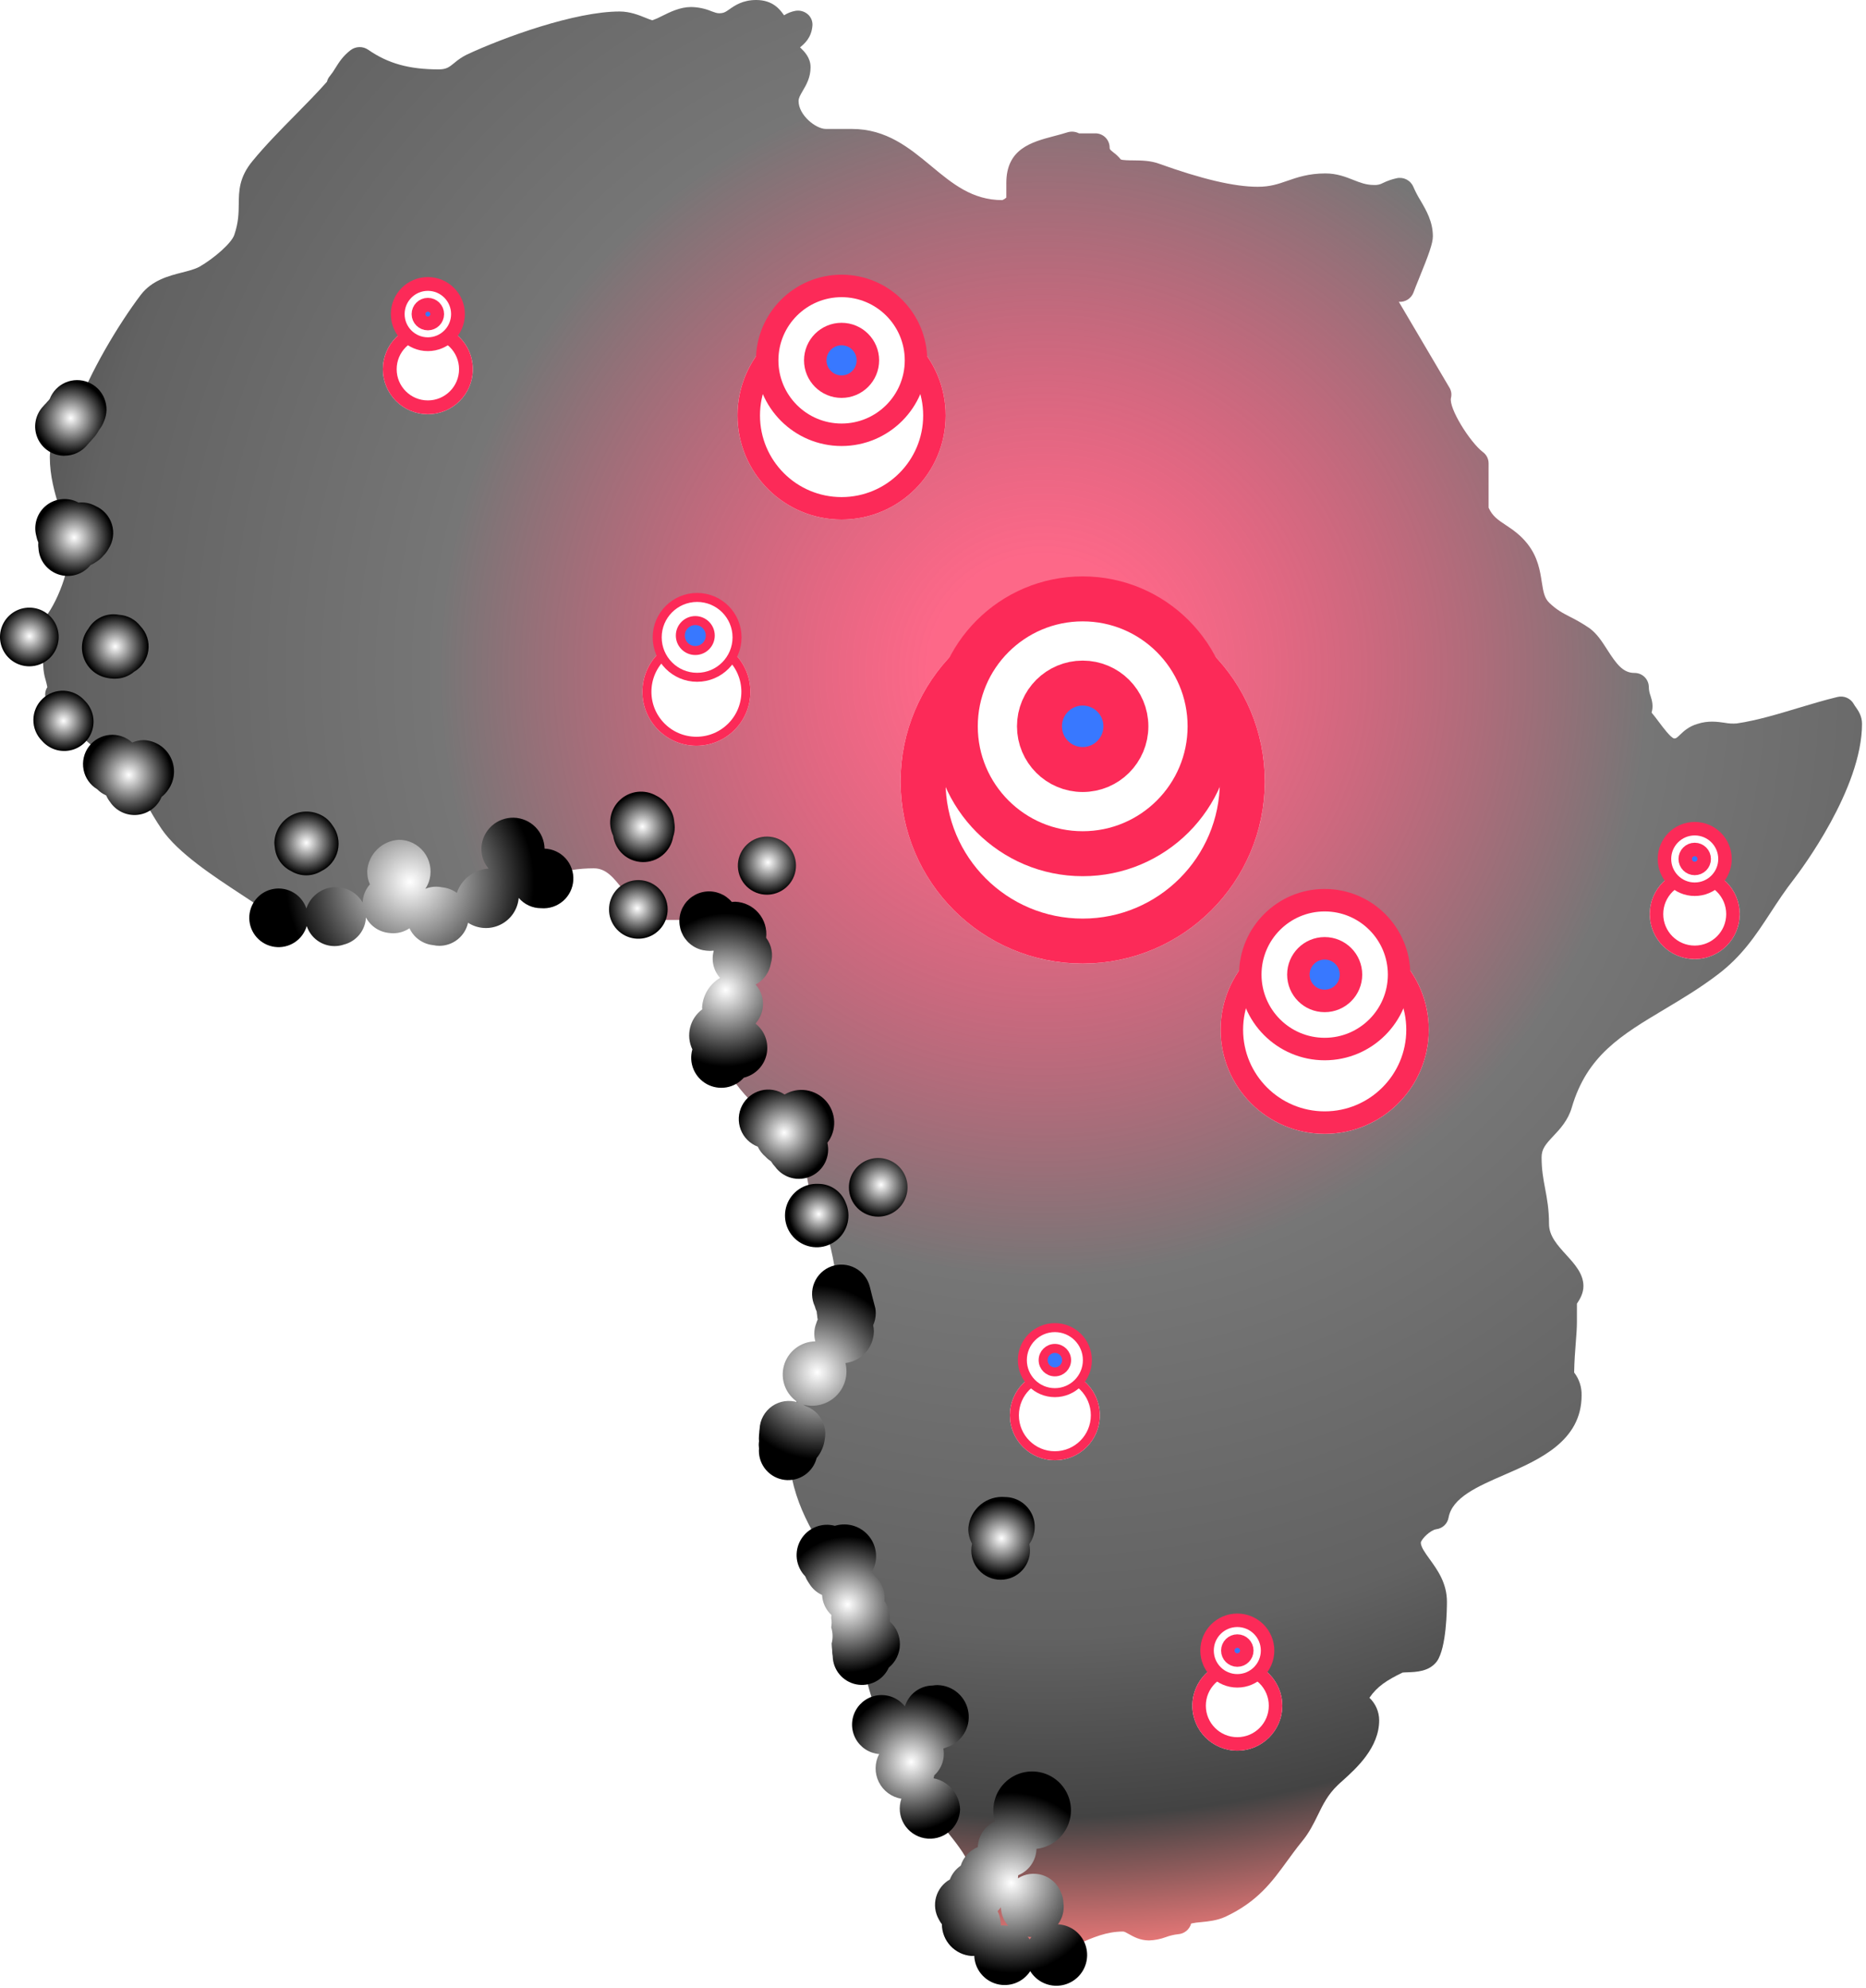 <svg width="415" height="442" viewBox="0 0 415 442" fill="none" xmlns="http://www.w3.org/2000/svg">
<path d="M412.307 156.592C411.959 155.954 411.408 155.449 410.741 155.159C410.075 154.868 409.33 154.808 408.625 154.988C405.705 155.694 402.772 156.574 399.937 157.427C395.452 158.777 390.813 160.188 386.266 160.866C385.366 160.939 384.46 160.889 383.573 160.719C381.935 160.483 379.891 160.191 377.514 160.97C375.587 161.529 374.446 162.602 373.633 163.388C372.82 164.173 372.74 164.198 372.31 164.207C371.525 163.992 369.875 161.786 368.988 160.602C368.426 159.848 367.877 159.117 367.313 158.455C367.742 157.056 367.448 155.844 367.074 154.703C366.833 154.072 366.706 153.404 366.699 152.73C366.681 151.894 366.332 151.1 365.73 150.52C365.127 149.941 364.32 149.624 363.484 149.637C360.962 149.637 359.496 147.665 357.422 144.422C356.244 142.581 355.133 140.863 353.477 139.667C352.104 138.734 350.669 137.897 349.181 137.163C347.528 136.31 346.224 135.629 344.58 134.059C343.497 133.019 343.242 131.678 342.889 129.395C342.509 126.941 342.039 123.895 339.717 120.934C338.131 118.915 336.394 117.759 334.863 116.74C333.118 115.578 331.921 114.783 331.065 112.89V102.981C331.06 102.51 330.947 102.047 330.734 101.627C330.521 101.208 330.215 100.842 329.838 100.56C326.902 98.324 322.147 90.715 322.702 88.46C322.89 87.701 322.772 86.9 322.374 86.227L311.099 67.111C311.799 67.165 312.497 66.989 313.088 66.61C313.679 66.232 314.13 65.671 314.373 65.012C314.612 64.331 315.066 63.221 315.582 61.944C317.76 56.6 318.671 54.112 318.671 52.55C318.671 49.301 317.22 46.816 315.941 44.623C315.328 43.634 314.788 42.603 314.324 41.536C314.025 40.833 313.488 40.257 312.807 39.909C312.126 39.561 311.345 39.464 310.599 39.634C309.55 39.862 308.532 40.217 307.568 40.69C306.95 41.033 306.245 41.187 305.54 41.132C303.822 41.132 302.506 40.61 300.985 40.012C299.267 39.331 297.303 38.564 294.781 38.564C291.048 38.564 288.52 39.441 286.286 40.214C284.246 40.923 282.482 41.533 279.721 41.533C274.548 41.533 267.348 39.849 257.705 36.379C255.825 35.704 253.858 35.683 252.122 35.664C251.174 35.664 249.591 35.637 249.25 35.447C248.795 34.873 248.265 34.363 247.673 33.931C246.784 33.229 246.784 33.164 246.784 32.747C246.765 31.909 246.415 31.113 245.81 30.533C245.205 29.953 244.394 29.637 243.556 29.654H239.964C239.179 29.247 238.266 29.163 237.42 29.421C236.362 29.75 235.34 30.035 234.38 30.274C229.425 31.587 223.808 33.078 223.808 40.668V43.932C223.545 44.176 223.238 44.368 222.903 44.497C216.227 44.497 211.813 40.834 207.14 36.956C202.231 32.882 197.151 28.673 189.454 28.673H183.668C181.44 28.673 177.602 25.605 177.602 22.46C177.602 21.816 177.937 21.218 178.523 20.215C179.302 18.889 180.271 17.242 180.271 14.953C180.271 12.787 178.845 11.413 177.992 10.59L177.927 10.529C178.848 9.787 180.495 8.424 180.689 5.654C180.718 5.184 180.638 4.714 180.455 4.28C180.271 3.847 179.989 3.462 179.63 3.157C179.261 2.842 178.828 2.611 178.36 2.481C177.893 2.352 177.403 2.326 176.924 2.405C176.018 2.569 175.152 2.908 174.375 3.402L174.243 3.224C173.491 2.178 171.92 0 168.181 0C165.18 0 163.422 1.227 162.26 2.04C161.339 2.681 160.962 2.945 159.925 2.945C159.449 2.945 159.023 2.795 158.247 2.51C156.805 1.907 155.262 1.586 153.7 1.562C151.246 1.562 149.009 2.675 147.215 3.571C146.525 3.943 145.807 4.259 145.067 4.516C144.76 4.439 144.116 4.178 143.634 3.985C142.143 3.372 140.1 2.556 137.805 2.556C127.899 2.556 112.016 8.302 103.751 12.177C102.768 12.675 101.85 13.293 101.018 14.017C99.858 14.956 99.275 15.428 97.548 15.428C90.98 15.428 86.295 14.122 81.883 11.06C81.306 10.663 80.618 10.457 79.917 10.473C79.216 10.488 78.537 10.723 77.978 11.146C76.251 12.465 75.382 13.873 74.603 15.116C74.225 15.761 73.797 16.377 73.324 16.956C73.028 17.313 72.819 17.733 72.71 18.183C70.581 20.595 68.191 23.019 65.682 25.565C62.442 28.851 59.089 32.25 56.19 35.772C53.168 39.401 53.122 42.466 53.1 45.43C53.076 47.405 53.051 49.449 52.112 52.213C51.499 54.1 47.461 57.548 44.329 59.33C43.307 59.877 41.933 60.226 40.479 60.597C37.515 61.355 33.821 62.297 31.318 65.555C26.354 72.102 19.853 82.987 17.012 91.175C16.785 91.878 15.899 92.85 15.043 93.792C13.279 95.731 11.082 98.143 11.082 101.615C11.082 105.911 12.159 109.5 13.196 112.982C14.233 116.464 15.214 119.731 15.214 123.766C15.214 128.122 11.294 137.384 8.315 138.799C7.94 138.975 7.603 139.223 7.324 139.53C7.046 139.837 6.831 140.197 6.692 140.587C6.558 140.971 6.504 141.379 6.535 141.785C6.565 142.191 6.678 142.586 6.867 142.946C7.356 143.863 7.906 144.745 8.514 145.588C9.376 146.815 9.625 147.223 9.625 148.094C9.656 149.151 9.833 150.199 10.149 151.208C10.29 151.733 10.429 152.245 10.527 152.797C10.463 152.896 10.404 152.999 10.352 153.104C10.092 153.635 9.995 154.23 10.073 154.815C10.152 155.4 10.401 155.949 10.791 156.393C11.275 156.946 11.787 157.474 12.325 157.976C12.631 158.255 12.877 158.504 13.168 158.817C13.819 159.866 15.435 161.443 19.436 164.937C21.991 167.168 25.305 169.953 26.385 170.717C29.321 172.978 30.781 175.583 32.628 178.872C33.548 180.538 34.622 182.421 35.975 184.394C39.592 189.68 47.464 194.825 53.794 198.982C55.69 200.224 57.475 201.399 58.846 202.381C60.337 203.446 63.958 204.587 66.967 204.587C71.569 204.587 74.916 203.433 77.88 202.418C80.702 201.448 83.141 200.611 86.608 200.611C88.258 200.611 90.55 201.393 92.569 202.08C94.842 202.857 96.99 203.59 98.984 203.59C101.871 203.59 103.696 202.206 105.028 201.2C105.816 200.602 106.439 200.129 107.203 199.887C109.574 199.169 111.934 198.258 114.219 197.377C119.665 195.273 125.3 193.082 132.041 193.082C134.756 193.082 136.416 195.021 138.83 198.215C141.085 201.194 143.64 204.572 148.147 204.572H156.839C160.901 204.572 163.797 206.139 166.042 209.609C164.815 212.112 164.573 215.708 164.561 219.371C164.272 220.099 164.152 220.882 164.208 221.663C162.06 224.074 159.802 228.124 159.802 230.56C159.802 238.447 166.282 244.384 171.994 249.621C174.142 251.597 176.188 253.465 177.596 255.18C178.679 256.536 178.961 258.413 179.293 260.589C179.563 262.359 179.866 264.365 180.686 266.335C180.992 267.071 181.299 267.764 181.584 268.439C183.21 272.213 184.493 275.189 185.656 282C185.939 283.811 186.425 285.584 187.107 287.286C187.779 289.111 188.309 290.553 188.309 292.875C188.309 296.655 186.054 299.318 183.201 302.711C179.679 306.88 175.298 312.071 175.298 320.576C175.298 332.516 180.167 340.066 185.321 348.058C186.119 349.285 186.923 350.54 187.693 351.779C188.394 352.89 189.217 353.919 190.147 354.847C191.23 356.01 191.423 356.295 191.423 356.765V362.103C191.423 377.795 198.535 388.818 205.413 399.482C206.566 401.268 207.711 403.044 208.766 404.753C209.387 405.719 210.074 406.642 210.822 407.514C211.987 408.968 215.092 412.831 215.172 414.153C215.172 415.073 214.884 415.889 213.408 417.331C213.113 417.611 212.879 417.948 212.719 418.322C212.559 418.695 212.476 419.097 212.476 419.503C212.476 419.91 212.559 420.312 212.719 420.685C212.879 421.059 213.113 421.396 213.408 421.676C214.356 422.596 216.197 426.133 216.197 429.379C216.201 429.913 216.345 430.436 216.615 430.897C216.884 431.358 217.268 431.741 217.731 432.008C218.137 432.248 218.589 432.399 219.057 432.451C219.525 432.504 220 432.458 220.449 432.315C222.421 434.386 224.986 435.432 228.119 435.432C232.653 435.432 236.261 433.837 239.752 432.294C242.998 430.858 246.066 429.502 249.796 429.502C250.057 429.502 250.523 429.766 251.06 430.069C252.116 430.664 253.564 431.481 255.567 431.481C256.852 431.436 258.121 431.183 259.325 430.732C260.196 430.409 261.104 430.196 262.028 430.097C262.697 430.049 263.333 429.794 263.851 429.368C264.368 428.942 264.74 428.366 264.915 427.719C265.639 427.563 266.373 427.461 267.112 427.413C268.765 427.25 270.643 427.069 272.49 426.234C279.678 422.881 282.884 418.473 286.28 413.803C287.289 412.417 288.332 410.984 289.492 409.56C291.146 407.578 292.14 405.544 293.1 403.581C294.238 401.249 295.315 399.05 297.515 396.951C297.822 396.644 298.202 396.316 298.607 395.951C301.644 393.211 306.731 388.631 306.731 382.52C306.725 381.584 306.53 380.659 306.157 379.801C305.784 378.942 305.241 378.168 304.562 377.525C306.298 374.988 308.412 373.626 311.925 371.92C312.185 371.886 312.716 371.868 313.078 371.856C314.959 371.791 317.803 371.693 319.499 369.512L319.588 369.392C321.693 366.395 321.8 357.86 321.8 356.179C321.8 352.019 319.69 349.098 317.993 346.751C316.922 345.266 315.996 343.99 315.99 343.017C316.155 342.174 318.116 340.232 319.444 340.041C320.107 339.958 320.727 339.667 321.215 339.21C321.702 338.752 322.032 338.152 322.156 337.495C322.942 333.004 328.599 330.537 334.615 327.929C342.248 324.61 351.746 320.48 351.746 310.301C351.804 308.46 351.219 306.656 350.093 305.199C350.133 302.659 350.301 300.521 350.452 298.606C350.59 296.854 350.709 295.345 350.709 293.866V289.89C351.323 288.985 352.157 287.595 352.157 285.997C352.157 283.236 350.225 281.113 348.359 279.064C346.377 276.888 344.503 274.836 344.503 272.142C344.503 268.918 344.064 266.571 343.638 264.301C343.233 262.153 342.852 260.131 342.852 257.33C342.852 255.49 343.748 254.44 345.463 252.615C346.917 251.081 348.727 249.145 349.565 246.28C352.94 234.723 360.566 230.17 370.218 224.406C374.028 222.129 377.971 219.776 381.876 216.816C387.398 212.683 390.491 207.962 393.761 202.961C395.35 200.528 396.995 198.012 399.023 195.417C400.557 193.41 414.114 175.377 414.114 160.955C414.114 159.237 413.31 158.074 412.776 157.304C412.605 157.077 412.448 156.839 412.307 156.592Z" fill="url(#paint0_radial_299_435)"/>
<path style="mix-blend-mode:color-dodge" d="M235.282 427.897C236.116 426.777 236.567 425.417 236.567 424.019C236.566 423.753 236.548 423.486 236.512 423.222C236.488 422.332 236.279 421.456 235.899 420.651C235.533 419.775 234.98 418.989 234.278 418.349C233.576 417.709 232.743 417.231 231.837 416.946C230.931 416.662 229.974 416.58 229.033 416.705C228.092 416.829 227.189 417.158 226.388 417.669C226.421 417.441 226.441 417.212 226.45 416.982C227.624 416.504 228.634 415.696 229.356 414.654C230.079 413.612 230.482 412.383 230.518 411.116C232.279 410.917 233.937 410.181 235.266 409.007C236.594 407.833 237.529 406.279 237.944 404.556C238.358 402.832 238.232 401.022 237.582 399.373C236.933 397.724 235.791 396.314 234.312 395.336C232.834 394.358 231.09 393.859 229.318 393.907C227.545 393.955 225.831 394.547 224.407 395.603C222.983 396.659 221.919 398.128 221.359 399.81C220.799 401.492 220.77 403.306 221.277 405.004C220.172 405.507 219.23 406.308 218.556 407.317C217.881 408.327 217.502 409.504 217.461 410.717C216.56 411.082 215.753 411.642 215.096 412.358C214.44 413.074 213.951 413.927 213.666 414.856C212.567 415.609 211.725 416.679 211.251 417.923C210.507 418.345 209.853 418.909 209.327 419.583C208.801 420.257 208.413 421.029 208.185 421.853C207.957 422.677 207.894 423.538 207.999 424.387C208.104 425.235 208.375 426.055 208.797 426.799C208.986 427.181 209.213 427.543 209.475 427.879C209.483 429.672 210.168 431.395 211.394 432.704C212.619 434.013 214.294 434.81 216.083 434.935C216.282 434.935 216.479 434.935 216.675 434.904C216.733 436.341 217.247 437.722 218.142 438.847C219.037 439.972 220.267 440.782 221.654 441.162C223.041 441.541 224.512 441.469 225.855 440.956C227.199 440.444 228.344 439.517 229.125 438.31C229.742 439.312 230.608 440.138 231.639 440.707C232.669 441.276 233.829 441.57 235.006 441.559C236.183 441.549 237.338 441.234 238.358 440.646C239.378 440.058 240.228 439.217 240.828 438.203C241.427 437.19 241.754 436.039 241.778 434.862C241.802 433.685 241.521 432.522 240.963 431.485C240.406 430.449 239.589 429.574 238.594 428.945C237.599 428.316 236.458 427.955 235.282 427.897ZM223.191 428.13C222.992 428.13 222.796 428.13 222.599 428.161C222.59 427.787 222.548 427.414 222.473 427.047C222.388 426.322 222.18 425.617 221.86 424.961C222.128 424.703 222.374 424.422 222.596 424.124C222.645 425.638 223.224 427.088 224.231 428.219C223.887 428.167 223.54 428.141 223.191 428.143V428.13ZM229.02 431.226C228.878 431.028 228.723 430.838 228.557 430.658C228.83 430.695 229.104 430.714 229.379 430.717C229.247 430.883 229.126 431.057 229.014 431.238L229.02 431.226Z" fill="url(#paint1_radial_299_435)"/>
<path style="mix-blend-mode:color-dodge" d="M213.524 402.335C213.468 400.687 212.854 399.107 211.784 397.852C210.713 396.597 209.25 395.742 207.631 395.426C207.698 395.21 207.752 394.99 207.794 394.767C208.607 394.026 209.218 393.09 209.569 392.048C209.92 391.005 210 389.891 209.8 388.809C210.032 388.738 210.259 388.654 210.481 388.557C212.087 388.055 213.462 386.997 214.359 385.574C215.257 384.151 215.619 382.455 215.382 380.789C215.144 379.123 214.321 377.596 213.061 376.481C211.8 375.366 210.185 374.736 208.502 374.703C208.147 374.705 207.792 374.736 207.441 374.795C206.047 374.809 204.694 375.27 203.58 376.109C202.467 376.948 201.651 378.122 201.253 379.458C200.583 378.596 199.708 377.915 198.708 377.476C197.709 377.037 196.615 376.854 195.527 376.944C194.439 377.034 193.391 377.393 192.477 377.99C191.562 378.587 190.812 379.403 190.292 380.363C189.772 381.323 189.499 382.397 189.499 383.489C189.499 384.581 189.771 385.655 190.291 386.616C190.81 387.576 191.561 388.391 192.475 388.989C193.389 389.586 194.437 389.946 195.525 390.036C195.021 390.995 194.752 392.059 194.739 393.143C194.727 394.226 194.972 395.296 195.454 396.266C195.937 397.236 196.642 398.078 197.513 398.721C198.384 399.365 199.396 399.793 200.464 399.97C200.151 400.885 200.039 401.856 200.136 402.818C200.233 403.78 200.536 404.71 201.025 405.544C201.515 406.377 202.179 407.096 202.971 407.649C203.764 408.203 204.667 408.579 205.618 408.751C206.57 408.923 207.547 408.888 208.483 408.648C209.42 408.407 210.293 407.967 211.044 407.358C211.795 406.749 212.405 405.985 212.833 405.118C213.261 404.251 213.497 403.302 213.524 402.335Z" fill="url(#paint2_radial_299_435)"/>
<path style="mix-blend-mode:color-dodge" d="M197.66 370.816C198.417 370.198 199.03 369.423 199.458 368.544C199.885 367.666 200.117 366.705 200.137 365.729C200.157 364.752 199.965 363.783 199.574 362.888C199.183 361.993 198.602 361.193 197.872 360.544C197.901 360.294 197.917 360.042 197.918 359.79C197.918 358.426 197.488 357.098 196.691 355.992C196.717 355.754 196.73 355.516 196.731 355.277C196.732 354.417 196.563 353.566 196.234 352.773C195.904 351.979 195.42 351.259 194.81 350.653C194.715 350.555 194.617 350.463 194.504 350.374C194.308 350.116 194.092 349.873 193.859 349.647C194.577 348.431 194.914 347.028 194.828 345.619C194.742 344.209 194.236 342.858 193.375 341.739C192.515 340.619 191.34 339.782 190 339.336C188.66 338.89 187.218 338.855 185.858 339.235L185.656 339.281C184.228 338.899 182.715 338.997 181.348 339.56C179.981 340.122 178.837 341.117 178.09 342.392C177.344 343.667 177.036 345.153 177.215 346.619C177.394 348.086 178.05 349.454 179.081 350.512C179.265 350.988 179.504 351.441 179.793 351.862C179.848 351.948 179.9 352.031 179.959 352.114C180.639 353.236 181.64 354.128 182.833 354.675C182.918 356.365 183.659 357.954 184.898 359.105C184.873 359.332 184.861 359.559 184.861 359.787C184.984 360.472 184.984 361.175 184.861 361.86C185.235 363.03 185.268 364.281 184.956 365.468C184.976 365.981 185.017 366.493 185.079 367.002C185.079 367.021 185.079 367.039 185.079 367.061C185.081 367.46 185.119 367.858 185.193 368.251C185.216 369.734 185.745 371.165 186.692 372.307C187.638 373.45 188.946 374.235 190.399 374.534C191.852 374.833 193.363 374.628 194.684 373.953C196.005 373.277 197.056 372.172 197.664 370.819L197.66 370.816Z" fill="url(#paint3_radial_299_435)"/>
<path style="mix-blend-mode:color-dodge" d="M216.193 343.26C216.077 343.748 216.018 344.248 216.015 344.751C216.015 345.668 216.208 346.575 216.582 347.412C216.955 348.25 217.501 348.999 218.184 349.612C218.866 350.224 219.67 350.686 220.543 350.967C221.416 351.248 222.339 351.342 223.251 351.242C224.162 351.143 225.043 350.853 225.835 350.391C226.627 349.928 227.313 349.304 227.847 348.559C228.382 347.814 228.754 346.965 228.939 346.067C229.123 345.168 229.117 344.241 228.919 343.345C229.613 342.359 230.025 341.201 230.111 339.998C230.197 338.795 229.954 337.59 229.407 336.515C228.86 335.44 228.03 334.534 227.007 333.894C225.984 333.255 224.805 332.907 223.599 332.887H223.584C221.601 332.698 219.625 333.302 218.087 334.567C216.549 335.832 215.574 337.655 215.377 339.636C215.377 339.771 215.359 339.906 215.359 340.044C215.353 341.17 215.641 342.278 216.193 343.26Z" fill="url(#paint4_radial_299_435)"/>
<path style="mix-blend-mode:color-dodge" d="M181.633 324.202C182.623 322.998 183.248 321.537 183.434 319.99C183.505 319.605 183.542 319.215 183.545 318.824C183.544 317.469 183.121 316.149 182.336 315.045C181.551 313.941 180.443 313.109 179.164 312.663C178.989 312.544 178.808 312.433 178.624 312.329C179.91 312.675 181.265 312.679 182.553 312.34C183.842 312.002 185.019 311.333 185.97 310.399C186.92 309.465 187.61 308.3 187.971 307.017C188.333 305.735 188.353 304.381 188.03 303.088C189.749 302.878 191.335 302.054 192.496 300.768C193.656 299.481 194.314 297.819 194.347 296.087C194.346 295.614 194.294 295.141 194.19 294.679C194.573 293.837 194.771 292.923 194.77 291.998C194.769 291.625 194.735 291.254 194.669 290.887C194.242 289.292 193.833 287.693 193.442 286.089C193.214 285.211 192.807 284.391 192.245 283.68C191.683 282.968 190.979 282.382 190.178 281.958C189.376 281.534 188.496 281.282 187.591 281.217C186.687 281.153 185.779 281.278 184.926 281.583C184.073 281.889 183.293 282.37 182.635 282.994C181.978 283.618 181.458 284.373 181.109 285.209C180.759 286.046 180.588 286.946 180.606 287.852C180.624 288.758 180.831 289.651 181.213 290.473C181.316 290.876 181.458 291.267 181.636 291.642C181.648 291.904 181.676 292.166 181.722 292.424C181.742 292.755 181.787 293.083 181.857 293.406C181.742 293.653 181.645 293.907 181.566 294.167C181.256 294.934 181.096 295.754 181.096 296.581C181.099 297.151 181.176 297.719 181.326 298.269C179.743 298.293 178.21 298.828 176.954 299.793C175.698 300.758 174.787 302.102 174.356 303.626C173.925 305.15 173.996 306.772 174.56 308.252C175.124 309.732 176.15 310.99 177.485 311.841C176.528 311.525 175.51 311.435 174.512 311.579C173.515 311.723 172.564 312.097 171.735 312.671C170.906 313.245 170.222 314.004 169.736 314.887C169.25 315.771 168.976 316.755 168.935 317.762C168.888 318.053 168.862 318.348 168.855 318.643C168.813 318.938 168.79 319.237 168.788 319.535C168.788 319.557 168.788 319.575 168.788 319.594C168.788 319.683 168.772 319.769 168.772 319.861C168.773 320.066 168.784 320.27 168.806 320.474C168.767 320.751 168.747 321.029 168.745 321.309C168.748 321.578 168.766 321.848 168.8 322.116C168.8 322.272 168.779 322.422 168.779 322.585C168.775 324.177 169.353 325.715 170.404 326.91C171.455 328.105 172.907 328.874 174.486 329.073C176.066 329.271 177.663 328.886 178.978 327.989C180.292 327.092 181.233 325.745 181.624 324.202H181.633Z" fill="url(#paint5_radial_299_435)"/>
<path style="mix-blend-mode:color-dodge" d="M195.325 270.538C196.614 270.536 197.873 270.152 198.944 269.435C200.015 268.718 200.849 267.7 201.341 266.509C201.833 265.318 201.962 264.008 201.71 262.744C201.458 261.481 200.837 260.32 199.926 259.409C199.015 258.497 197.854 257.877 196.59 257.625C195.327 257.373 194.017 257.501 192.826 257.994C191.635 258.486 190.617 259.32 189.9 260.391C189.182 261.461 188.799 262.721 188.797 264.009C188.792 264.868 188.958 265.719 189.284 266.513C189.61 267.308 190.091 268.029 190.698 268.637C191.305 269.244 192.027 269.724 192.821 270.051C193.616 270.377 194.467 270.543 195.325 270.538Z" fill="url(#paint6_radial_299_435)"/>
<path style="mix-blend-mode:color-dodge" d="M182.002 263.246C180.466 263.167 178.947 263.591 177.675 264.455C176.403 265.319 175.448 266.575 174.955 268.031C174.463 269.488 174.459 271.065 174.945 272.524C175.432 273.983 176.381 275.242 177.649 276.112C178.917 276.981 180.435 277.413 181.97 277.341C183.506 277.269 184.977 276.697 186.158 275.712C187.339 274.728 188.166 273.385 188.513 271.887C188.861 270.389 188.709 268.819 188.082 267.415C187.607 266.188 186.772 265.133 185.687 264.389C184.602 263.645 183.317 263.246 182.002 263.246Z" fill="url(#paint7_radial_299_435)"/>
<path style="mix-blend-mode:color-dodge" d="M170.267 257.226C170.631 257.622 171.044 257.97 171.494 258.263C171.744 258.682 172.04 259.072 172.375 259.426C173.257 260.649 174.536 261.529 175.994 261.916C177.452 262.302 178.999 262.171 180.371 261.545C181.743 260.918 182.856 259.835 183.519 258.481C184.182 257.126 184.355 255.583 184.008 254.115C185.046 252.77 185.582 251.106 185.525 249.408C185.467 247.71 184.82 246.085 183.693 244.813C182.567 243.542 181.032 242.703 179.354 242.441C177.676 242.178 175.958 242.51 174.498 243.378C173.729 242.867 172.86 242.524 171.95 242.372C171.039 242.219 170.106 242.261 169.213 242.493C168.319 242.726 167.485 243.145 166.764 243.722C166.044 244.299 165.453 245.022 165.031 245.843C164.609 246.664 164.365 247.565 164.314 248.487C164.264 249.409 164.409 250.332 164.74 251.194C165.07 252.056 165.579 252.838 166.233 253.49C166.887 254.142 167.671 254.649 168.534 254.977C168.939 255.845 169.531 256.613 170.267 257.226Z" fill="url(#paint8_radial_299_435)"/>
<path style="mix-blend-mode:color-dodge" d="M165.435 239.638C166.68 239.333 167.814 238.684 168.708 237.766C169.602 236.848 170.22 235.697 170.491 234.445C170.763 233.192 170.677 231.889 170.243 230.683C169.81 229.477 169.046 228.417 168.04 227.624C168.092 227.547 168.141 227.471 168.19 227.394C169.183 226.198 169.715 224.686 169.689 223.131C169.664 221.577 169.083 220.083 168.052 218.92C168.941 218.452 169.709 217.785 170.298 216.97C170.886 216.156 171.279 215.217 171.445 214.226C171.724 213.262 171.774 212.246 171.591 211.259C171.408 210.272 170.996 209.341 170.39 208.541C170.503 207.556 170.412 206.557 170.122 205.609C169.832 204.66 169.35 203.781 168.705 203.027C168.06 202.273 167.266 201.661 166.374 201.228C165.481 200.794 164.509 200.55 163.518 200.51C163.26 200.511 163.003 200.527 162.747 200.559C162.047 199.728 161.152 199.083 160.142 198.681C159.132 198.279 158.038 198.132 156.958 198.254C155.878 198.376 154.845 198.763 153.95 199.38C153.055 199.997 152.326 200.825 151.828 201.791C151.33 202.757 151.078 203.831 151.094 204.918C151.111 206.005 151.395 207.071 151.922 208.021C152.45 208.972 153.203 209.778 154.117 210.367C155.03 210.957 156.074 211.312 157.158 211.401C157.404 211.432 157.652 211.447 157.9 211.447C158.158 211.446 158.415 211.43 158.67 211.398L158.729 211.462C158.445 212.5 158.425 213.592 158.671 214.639C158.918 215.686 159.423 216.655 160.14 217.457C159.007 218.128 158.054 219.062 157.36 220.181C156.666 221.299 156.253 222.569 156.155 223.881C156.155 224.068 156.155 224.249 156.182 224.43C154.838 225.43 153.883 226.866 153.482 228.493C153.081 230.12 153.258 231.835 153.982 233.346C153.563 234.805 153.652 236.364 154.236 237.767C154.819 239.169 155.862 240.331 157.194 241.063C158.525 241.794 160.066 242.05 161.562 241.79C163.059 241.53 164.422 240.769 165.429 239.632L165.435 239.638Z" fill="url(#paint9_radial_299_435)"/>
<path style="mix-blend-mode:color-dodge" d="M170.598 198.948C170.906 198.945 171.214 198.921 171.519 198.878C173.174 198.631 174.669 197.751 175.689 196.424C176.708 195.097 177.174 193.426 176.986 191.763C176.799 190.1 175.973 188.575 174.683 187.508C173.394 186.442 171.741 185.917 170.072 186.045C168.403 186.173 166.849 186.943 165.737 188.194C164.625 189.445 164.042 191.078 164.11 192.751C164.178 194.423 164.893 196.003 166.103 197.159C167.313 198.315 168.925 198.957 170.598 198.948Z" fill="url(#paint10_radial_299_435)"/>
<path style="mix-blend-mode:color-dodge" d="M148.485 179.12C147.854 178.199 146.997 177.454 145.997 176.957C144.73 176.221 143.261 175.91 141.805 176.07C140.349 176.23 138.982 176.852 137.906 177.846C136.829 178.839 136.099 180.151 135.823 181.59C135.546 183.028 135.738 184.517 136.37 185.839C136.582 187.442 137.363 188.916 138.57 189.992C139.777 191.067 141.33 191.674 142.947 191.701C144.564 191.728 146.137 191.174 147.38 190.139C148.622 189.104 149.452 187.658 149.718 186.063C149.949 185.391 150.067 184.685 150.068 183.974C150.065 183.58 150.028 183.188 149.957 182.802C149.862 181.451 149.347 180.164 148.485 179.12Z" fill="url(#paint11_radial_299_435)"/>
<path style="mix-blend-mode:color-dodge" d="M146.285 197.337C145.168 196.349 143.746 195.774 142.256 195.708C140.766 195.641 139.299 196.087 138.098 196.972C136.897 197.857 136.037 199.127 135.659 200.569C135.281 202.012 135.41 203.541 136.023 204.9C136.636 206.26 137.696 207.368 139.028 208.04C140.359 208.712 141.881 208.908 143.339 208.593C144.797 208.279 146.103 207.475 147.039 206.314C147.976 205.154 148.486 203.707 148.485 202.215C148.485 201.293 148.289 200.381 147.91 199.54C147.53 198.699 146.977 197.948 146.285 197.337Z" fill="url(#paint12_radial_299_435)"/>
<path style="mix-blend-mode:color-dodge" d="M121.113 188.711C121.075 186.901 120.341 185.175 119.063 183.893C117.785 182.611 116.062 181.871 114.253 181.827C112.443 181.784 110.687 182.439 109.348 183.658C108.01 184.876 107.193 186.564 107.068 188.37C107.068 188.444 107.068 188.514 107.068 188.585C107.068 188.655 107.068 188.76 107.068 188.849C107.063 190.428 107.633 191.955 108.672 193.144C107.089 193.235 105.569 193.798 104.308 194.761C103.048 195.724 102.105 197.042 101.601 198.546C100.663 197.857 99.556 197.433 98.398 197.319C97.943 197.218 97.48 197.167 97.014 197.166C96.185 197.167 95.363 197.327 94.594 197.635C95.056 196.962 95.387 196.207 95.569 195.411C95.813 194.378 95.82 193.304 95.591 192.268C95.362 191.231 94.902 190.26 94.246 189.427C93.59 188.593 92.754 187.918 91.8 187.452C90.847 186.986 89.801 186.741 88.74 186.735C86.909 186.828 85.175 187.592 83.871 188.881C82.566 190.17 81.781 191.893 81.665 193.724C81.664 193.948 81.675 194.172 81.699 194.395C81.752 195.174 81.944 195.937 82.267 196.647C81.282 197.763 80.71 199.183 80.647 200.669C79.975 199.523 78.987 198.596 77.8 197.998C76.614 197.4 75.281 197.158 73.96 197.3C72.639 197.442 71.388 197.962 70.356 198.798C69.324 199.634 68.555 200.751 68.142 202.013C67.646 200.536 66.637 199.285 65.298 198.487C63.96 197.689 62.379 197.397 60.844 197.663C59.308 197.929 57.919 198.737 56.927 199.939C55.936 201.141 55.407 202.659 55.438 204.217C55.468 205.776 56.056 207.271 57.094 208.434C58.132 209.596 59.552 210.349 61.097 210.555C62.642 210.761 64.209 210.407 65.516 209.557C66.822 208.707 67.781 207.417 68.219 205.922C68.652 207.219 69.483 208.348 70.592 209.148C71.702 209.947 73.035 210.378 74.404 210.379C75.109 210.379 75.81 210.263 76.478 210.036C77.835 209.692 79.045 208.919 79.929 207.834C80.813 206.748 81.324 205.406 81.386 204.007C81.897 204.973 82.642 205.796 83.553 206.399C84.465 207.002 85.513 207.366 86.602 207.459C86.879 207.498 87.159 207.518 87.439 207.52C88.733 207.522 89.998 207.137 91.072 206.415C91.548 207.442 92.283 208.327 93.205 208.984C94.127 209.641 95.204 210.046 96.33 210.161C96.785 210.262 97.25 210.312 97.717 210.312C99.204 210.311 100.647 209.803 101.805 208.871C102.964 207.938 103.77 206.638 104.089 205.185C105.15 205.872 106.37 206.272 107.632 206.348C108.893 206.423 110.152 206.17 111.287 205.614C112.422 205.058 113.394 204.218 114.107 203.175C114.821 202.132 115.253 200.922 115.36 199.663C115.971 200.381 116.731 200.957 117.587 201.353C118.443 201.748 119.375 201.952 120.318 201.952C121.201 202.026 122.089 201.924 122.932 201.65C123.774 201.376 124.553 200.936 125.223 200.356C125.893 199.777 126.44 199.069 126.832 198.274C127.224 197.48 127.453 196.615 127.506 195.731C127.558 194.846 127.433 193.961 127.138 193.125C126.843 192.29 126.384 191.522 125.788 190.867C125.191 190.212 124.47 189.683 123.666 189.311C122.862 188.939 121.992 188.732 121.106 188.701L121.113 188.711Z" fill="url(#paint13_radial_299_435)"/>
<path style="mix-blend-mode:color-dodge" d="M64.731 193.693C65.748 194.312 66.915 194.639 68.106 194.639C69.296 194.639 70.464 194.312 71.48 193.693C72.384 193.255 73.179 192.622 73.808 191.839C74.438 191.056 74.885 190.144 75.118 189.167C75.351 188.19 75.364 187.174 75.156 186.191C74.949 185.209 74.525 184.285 73.916 183.486C73.529 182.892 73.05 182.363 72.496 181.921C71.454 181.128 70.215 180.637 68.913 180.5C67.612 180.363 66.297 180.586 65.113 181.144C63.93 181.703 62.922 182.575 62.2 183.667C61.478 184.759 61.069 186.028 61.019 187.336C61.022 187.693 61.054 188.049 61.114 188.401C61.21 189.52 61.593 190.595 62.227 191.522C62.861 192.449 63.723 193.197 64.731 193.693Z" fill="url(#paint14_radial_299_435)"/>
<path style="mix-blend-mode:color-dodge" d="M37.478 175.509C38.184 174.48 38.602 173.28 38.687 172.035C38.772 170.79 38.522 169.545 37.963 168.429C37.404 167.313 36.556 166.368 35.508 165.69C34.46 165.013 33.249 164.629 32.002 164.578C31.109 164.577 30.225 164.761 29.407 165.118C28.736 164.499 27.943 164.028 27.079 163.735C26.215 163.442 25.299 163.333 24.39 163.416C23.482 163.499 22.601 163.772 21.804 164.216C21.007 164.661 20.313 165.268 19.765 165.998C19.218 166.728 18.83 167.565 18.626 168.454C18.422 169.343 18.407 170.266 18.582 171.161C18.757 172.057 19.117 172.906 19.641 173.653C20.164 174.4 20.838 175.03 21.62 175.5C22.195 176.081 22.874 176.549 23.62 176.881C23.842 177.396 24.13 177.881 24.477 178.323C25.133 179.307 26.044 180.094 27.113 180.601C28.183 181.108 29.369 181.314 30.547 181.198C31.724 181.083 32.848 180.649 33.798 179.944C34.748 179.24 35.489 178.29 35.941 177.197C36.548 176.728 37.068 176.157 37.478 175.509Z" fill="url(#paint15_radial_299_435)"/>
<path style="mix-blend-mode:color-dodge" d="M20.804 160.464C20.805 159.601 20.634 158.746 20.302 157.95C19.969 157.153 19.48 156.431 18.865 155.826C18.288 155.164 17.584 154.626 16.794 154.243C16.004 153.86 15.145 153.641 14.268 153.597C13.391 153.554 12.515 153.689 11.691 153.992C10.868 154.296 10.114 154.762 9.475 155.364C8.836 155.966 8.324 156.69 7.972 157.494C7.619 158.298 7.433 159.165 7.423 160.042C7.413 160.92 7.58 161.791 7.915 162.602C8.25 163.414 8.745 164.15 9.37 164.765C10.244 165.764 11.402 166.471 12.689 166.795C13.976 167.118 15.331 167.041 16.573 166.574C17.816 166.108 18.886 165.274 19.642 164.183C20.398 163.092 20.803 161.797 20.804 160.47V160.464Z" fill="url(#paint16_radial_299_435)"/>
<path style="mix-blend-mode:color-dodge" d="M23.839 150.742C24.319 150.855 24.811 150.913 25.305 150.914H25.397H25.609C27.149 150.918 28.641 150.374 29.818 149.38C30.668 148.884 31.395 148.203 31.944 147.386C32.492 146.57 32.849 145.64 32.988 144.665C33.126 143.691 33.041 142.699 32.741 141.762C32.441 140.825 31.932 139.968 31.254 139.256C30.69 138.518 29.975 137.91 29.157 137.471C28.339 137.033 27.437 136.774 26.511 136.712C26.099 136.633 25.681 136.592 25.262 136.59C24.117 136.59 22.991 136.892 22 137.466C21.008 138.039 20.185 138.864 19.614 139.857C18.908 140.79 18.452 141.888 18.291 143.047C18.129 144.206 18.266 145.387 18.689 146.478C19.113 147.569 19.808 148.534 20.709 149.28C21.611 150.026 22.688 150.529 23.839 150.742Z" fill="url(#paint17_radial_299_435)"/>
<path style="mix-blend-mode:color-dodge" d="M13.024 142.232C13.143 140.921 12.864 139.605 12.222 138.456C11.58 137.308 10.606 136.38 9.427 135.795C8.249 135.21 6.921 134.994 5.617 135.177C4.314 135.361 3.097 135.933 2.125 136.821C1.154 137.708 0.473 138.868 0.172 140.15C-0.128 141.431 -0.034 142.773 0.442 144C0.918 145.226 1.753 146.281 2.839 147.024C3.925 147.767 5.21 148.165 6.526 148.165C8.154 148.164 9.723 147.555 10.925 146.457C12.127 145.36 12.876 143.853 13.024 142.232Z" fill="url(#paint18_radial_299_435)"/>
<path style="mix-blend-mode:color-dodge" d="M8.563 121.943C8.643 123.256 9.117 124.514 9.924 125.552C10.732 126.59 11.834 127.36 13.087 127.76C14.339 128.16 15.684 128.172 16.943 127.794C18.203 127.417 19.319 126.667 20.145 125.643C20.608 125.448 21.048 125.199 21.455 124.904C22.046 124.532 22.575 124.069 23.022 123.533C23.475 123.08 23.859 122.563 24.161 121.999C24.664 121.206 24.99 120.315 25.117 119.385C25.244 118.455 25.168 117.509 24.895 116.611C24.622 115.713 24.158 114.884 23.535 114.182C22.912 113.48 22.145 112.921 21.286 112.543C20.122 111.892 18.787 111.616 17.46 111.752C16.339 111.143 15.063 110.877 13.792 110.988C12.521 111.098 11.31 111.579 10.311 112.372C9.311 113.165 8.566 114.233 8.169 115.446C7.771 116.658 7.739 117.961 8.075 119.191C8.167 119.69 8.317 120.176 8.523 120.64C8.523 120.787 8.502 120.946 8.502 121.081C8.503 121.37 8.523 121.658 8.563 121.943Z" fill="url(#paint19_radial_299_435)"/>
<path style="mix-blend-mode:color-dodge" d="M14.356 101.33C15.325 101.331 16.283 101.115 17.159 100.698C18.035 100.281 18.806 99.675 19.418 98.922C19.559 98.772 19.697 98.615 19.826 98.449C20.067 98.22 20.289 97.971 20.491 97.707C21.107 97.09 21.624 96.382 22.026 95.608C22.506 95.028 22.883 94.369 23.139 93.66C23.487 92.864 23.672 92.006 23.684 91.137C23.695 90.268 23.534 89.406 23.208 88.6C22.882 87.795 22.398 87.062 21.786 86.446C21.173 85.83 20.443 85.342 19.64 85.011C18.836 84.681 17.975 84.514 17.106 84.52C16.237 84.527 15.378 84.707 14.579 85.05C13.781 85.393 13.059 85.892 12.456 86.518C11.853 87.143 11.38 87.883 11.067 88.693C11.052 88.715 11.033 88.736 11.018 88.761C10.932 88.859 10.852 88.957 10.772 89.068C10.568 89.269 10.376 89.483 10.199 89.709C10 89.896 9.814 90.096 9.64 90.307C8.752 91.23 8.155 92.395 7.925 93.655C7.694 94.915 7.84 96.215 8.343 97.393C8.847 98.571 9.686 99.575 10.756 100.279C11.827 100.983 13.081 101.356 14.362 101.352L14.356 101.33Z" fill="url(#paint20_radial_299_435)"/>
<g filter="url(#filter0_d_299_435)">
<circle cx="95.156" cy="69.841" r="10.002" fill="white"/>
<circle cx="95.156" cy="69.841" r="8.469" stroke="#FC2A58" stroke-width="3.065"/>
</g>
<circle cx="95.156" cy="69.841" r="6.699" fill="white" stroke="#FC2A58" stroke-width="3.065"/>
<circle cx="95.155" cy="69.842" r="2.076" fill="#3878FF" stroke="#FC2A58" stroke-width="3.065"/>
<g filter="url(#filter1_d_299_435)">
<circle cx="294.612" cy="216.718" r="23.146" fill="white"/>
<circle cx="294.612" cy="216.718" r="20.646" stroke="#FC2A58" stroke-width="5"/>
</g>
<circle cx="294.611" cy="216.719" r="16.549" fill="white" stroke="#FC2A58" stroke-width="5"/>
<circle cx="294.61" cy="216.719" r="5.85" fill="#3878FF" stroke="#FC2A58" stroke-width="5"/>
<g filter="url(#filter2_d_299_435)">
<circle cx="187.168" cy="80.128" r="23.146" fill="white"/>
<circle cx="187.168" cy="80.128" r="20.646" stroke="#FC2A58" stroke-width="5"/>
</g>
<circle cx="187.169" cy="80.129" r="16.549" fill="white" stroke="#FC2A58" stroke-width="5"/>
<circle cx="187.167" cy="80.129" r="5.85" fill="#3878FF" stroke="#FC2A58" stroke-width="5"/>
<g filter="url(#filter3_d_299_435)">
<circle cx="240.791" cy="161.501" r="40.501" fill="white"/>
<circle cx="240.791" cy="161.501" r="35.501" stroke="#FC2A58" stroke-width="10"/>
</g>
<circle cx="240.791" cy="161.502" r="28.332" fill="white" stroke="#FC2A58" stroke-width="10"/>
<circle cx="240.788" cy="161.503" r="9.61" fill="#3878FF" stroke="#FC2A58" stroke-width="10"/>
<g filter="url(#filter4_d_299_435)">
<circle cx="154.878" cy="141.565" r="12.002" fill="white"/>
<circle cx="154.878" cy="141.565" r="11.002" stroke="#FC2A58" stroke-width="2"/>
</g>
<circle cx="155.04" cy="141.727" r="8.877" fill="white" stroke="#FC2A58" stroke-width="2"/>
<circle cx="154.635" cy="141.323" r="3.329" fill="#3878FF" stroke="#FC2A58" stroke-width="2"/>
<g filter="url(#filter5_d_299_435)">
<circle cx="234.603" cy="302.444" r="10.001" fill="white"/>
<circle cx="234.603" cy="302.444" r="9.001" stroke="#FC2A58" stroke-width="2"/>
</g>
<circle cx="234.603" cy="302.444" r="7.231" fill="white" stroke="#FC2A58" stroke-width="2"/>
<circle cx="234.603" cy="302.445" r="2.608" fill="#3878FF" stroke="#FC2A58" stroke-width="2"/>
<g filter="url(#filter6_d_299_435)">
<circle cx="275.18" cy="367.024" r="10.001" fill="white"/>
<circle cx="275.18" cy="367.024" r="8.501" stroke="#FC2A58" stroke-width="3"/>
</g>
<circle cx="275.18" cy="367.024" r="6.731" fill="white" stroke="#FC2A58" stroke-width="3"/>
<circle cx="275.179" cy="367.025" r="2.108" fill="#3878FF" stroke="#FC2A58" stroke-width="3"/>
<g filter="url(#filter7_d_299_435)">
<circle cx="376.908" cy="191.001" r="10.001" fill="white"/>
<circle cx="376.908" cy="191.001" r="8.501" stroke="#FC2A58" stroke-width="3"/>
</g>
<circle cx="376.908" cy="191.001" r="6.731" fill="white" stroke="#FC2A58" stroke-width="3"/>
<circle cx="376.907" cy="191.001" r="2.108" fill="#3878FF" stroke="#FC2A58" stroke-width="3"/>
<defs>
<filter id="filter0_d_299_435" x="72.895" y="59.84" width="44.522" height="44.522" filterUnits="userSpaceOnUse" color-interpolation-filters="sRGB">
<feFlood flood-opacity="0" result="BackgroundImageFix"/>
<feColorMatrix in="SourceAlpha" type="matrix" values="0 0 0 0 0 0 0 0 0 0 0 0 0 0 0 0 0 0 127 0" result="hardAlpha"/>
<feOffset dy="12.26"/>
<feGaussianBlur stdDeviation="6.13"/>
<feColorMatrix type="matrix" values="0 0 0 0 0.529 0 0 0 0 0.529 0 0 0 0 0.529 0 0 0 0.14 0"/>
<feBlend mode="normal" in2="BackgroundImageFix" result="effect1_dropShadow_299_435"/>
<feBlend mode="normal" in="SourceGraphic" in2="effect1_dropShadow_299_435" result="shape"/>
</filter>
<filter id="filter1_d_299_435" x="259.206" y="193.572" width="70.811" height="70.811" filterUnits="userSpaceOnUse" color-interpolation-filters="sRGB">
<feFlood flood-opacity="0" result="BackgroundImageFix"/>
<feColorMatrix in="SourceAlpha" type="matrix" values="0 0 0 0 0 0 0 0 0 0 0 0 0 0 0 0 0 0 127 0" result="hardAlpha"/>
<feOffset dy="12.26"/>
<feGaussianBlur stdDeviation="6.13"/>
<feColorMatrix type="matrix" values="0 0 0 0 0.529 0 0 0 0 0.529 0 0 0 0 0.529 0 0 0 0.14 0"/>
<feBlend mode="normal" in2="BackgroundImageFix" result="effect1_dropShadow_299_435"/>
<feBlend mode="normal" in="SourceGraphic" in2="effect1_dropShadow_299_435" result="shape"/>
</filter>
<filter id="filter2_d_299_435" x="151.763" y="56.982" width="70.811" height="70.811" filterUnits="userSpaceOnUse" color-interpolation-filters="sRGB">
<feFlood flood-opacity="0" result="BackgroundImageFix"/>
<feColorMatrix in="SourceAlpha" type="matrix" values="0 0 0 0 0 0 0 0 0 0 0 0 0 0 0 0 0 0 127 0" result="hardAlpha"/>
<feOffset dy="12.26"/>
<feGaussianBlur stdDeviation="6.13"/>
<feColorMatrix type="matrix" values="0 0 0 0 0.529 0 0 0 0 0.529 0 0 0 0 0.529 0 0 0 0.14 0"/>
<feBlend mode="normal" in2="BackgroundImageFix" result="effect1_dropShadow_299_435"/>
<feBlend mode="normal" in="SourceGraphic" in2="effect1_dropShadow_299_435" result="shape"/>
</filter>
<filter id="filter3_d_299_435" x="188.03" y="121" width="105.522" height="105.522" filterUnits="userSpaceOnUse" color-interpolation-filters="sRGB">
<feFlood flood-opacity="0" result="BackgroundImageFix"/>
<feColorMatrix in="SourceAlpha" type="matrix" values="0 0 0 0 0 0 0 0 0 0 0 0 0 0 0 0 0 0 127 0" result="hardAlpha"/>
<feOffset dy="12.26"/>
<feGaussianBlur stdDeviation="6.13"/>
<feColorMatrix type="matrix" values="0 0 0 0 0.529 0 0 0 0 0.529 0 0 0 0 0.529 0 0 0 0.14 0"/>
<feBlend mode="normal" in2="BackgroundImageFix" result="effect1_dropShadow_299_435"/>
<feBlend mode="normal" in="SourceGraphic" in2="effect1_dropShadow_299_435" result="shape"/>
</filter>
<filter id="filter4_d_299_435" x="130.617" y="129.564" width="48.523" height="48.523" filterUnits="userSpaceOnUse" color-interpolation-filters="sRGB">
<feFlood flood-opacity="0" result="BackgroundImageFix"/>
<feColorMatrix in="SourceAlpha" type="matrix" values="0 0 0 0 0 0 0 0 0 0 0 0 0 0 0 0 0 0 127 0" result="hardAlpha"/>
<feOffset dy="12.26"/>
<feGaussianBlur stdDeviation="6.13"/>
<feColorMatrix type="matrix" values="0 0 0 0 0.529 0 0 0 0 0.529 0 0 0 0 0.529 0 0 0 0.14 0"/>
<feBlend mode="normal" in2="BackgroundImageFix" result="effect1_dropShadow_299_435"/>
<feBlend mode="normal" in="SourceGraphic" in2="effect1_dropShadow_299_435" result="shape"/>
</filter>
<filter id="filter5_d_299_435" x="212.342" y="292.443" width="44.522" height="44.522" filterUnits="userSpaceOnUse" color-interpolation-filters="sRGB">
<feFlood flood-opacity="0" result="BackgroundImageFix"/>
<feColorMatrix in="SourceAlpha" type="matrix" values="0 0 0 0 0 0 0 0 0 0 0 0 0 0 0 0 0 0 127 0" result="hardAlpha"/>
<feOffset dy="12.26"/>
<feGaussianBlur stdDeviation="6.13"/>
<feColorMatrix type="matrix" values="0 0 0 0 0.529 0 0 0 0 0.529 0 0 0 0 0.529 0 0 0 0.14 0"/>
<feBlend mode="normal" in2="BackgroundImageFix" result="effect1_dropShadow_299_435"/>
<feBlend mode="normal" in="SourceGraphic" in2="effect1_dropShadow_299_435" result="shape"/>
</filter>
<filter id="filter6_d_299_435" x="252.919" y="357.023" width="44.522" height="44.522" filterUnits="userSpaceOnUse" color-interpolation-filters="sRGB">
<feFlood flood-opacity="0" result="BackgroundImageFix"/>
<feColorMatrix in="SourceAlpha" type="matrix" values="0 0 0 0 0 0 0 0 0 0 0 0 0 0 0 0 0 0 127 0" result="hardAlpha"/>
<feOffset dy="12.26"/>
<feGaussianBlur stdDeviation="6.13"/>
<feColorMatrix type="matrix" values="0 0 0 0 0.529 0 0 0 0 0.529 0 0 0 0 0.529 0 0 0 0.14 0"/>
<feBlend mode="normal" in2="BackgroundImageFix" result="effect1_dropShadow_299_435"/>
<feBlend mode="normal" in="SourceGraphic" in2="effect1_dropShadow_299_435" result="shape"/>
</filter>
<filter id="filter7_d_299_435" x="354.647" y="180.999" width="44.522" height="44.522" filterUnits="userSpaceOnUse" color-interpolation-filters="sRGB">
<feFlood flood-opacity="0" result="BackgroundImageFix"/>
<feColorMatrix in="SourceAlpha" type="matrix" values="0 0 0 0 0 0 0 0 0 0 0 0 0 0 0 0 0 0 127 0" result="hardAlpha"/>
<feOffset dy="12.26"/>
<feGaussianBlur stdDeviation="6.13"/>
<feColorMatrix type="matrix" values="0 0 0 0 0.529 0 0 0 0 0.529 0 0 0 0 0.529 0 0 0 0.14 0"/>
<feBlend mode="normal" in2="BackgroundImageFix" result="effect1_dropShadow_299_435"/>
<feBlend mode="normal" in="SourceGraphic" in2="effect1_dropShadow_299_435" result="shape"/>
</filter>
<radialGradient id="paint0_radial_299_435" cx="0" cy="0" r="1" gradientUnits="userSpaceOnUse" gradientTransform="translate(232.23 149.067) scale(287.534 287.534)">
<stop offset="0.09" stop-color="#FC2A58" stop-opacity="0.71"/>
<stop offset="0.47" stop-color="#767676"/>
<stop offset="0.75" stop-color="#626262"/>
<stop offset="0.89" stop-color="#434343"/>
<stop offset="1" stop-color="#F67C7C"/>
</radialGradient>
<radialGradient id="paint1_radial_299_435" cx="0" cy="0" r="1" gradientUnits="userSpaceOnUse" gradientTransform="translate(224.873 418.678) scale(20.024 20.024)">
<stop stop-color="white"/>
<stop offset="1"/>
</radialGradient>
<radialGradient id="paint2_radial_299_435" cx="0" cy="0" r="1" gradientUnits="userSpaceOnUse" gradientTransform="translate(202.639 391.782) scale(15.312 15.312)">
<stop stop-color="white"/>
<stop offset="1"/>
</radialGradient>
<radialGradient id="paint3_radial_299_435" cx="0" cy="0" r="1" gradientUnits="userSpaceOnUse" gradientTransform="translate(188.506 356.768) scale(15.091)">
<stop stop-color="white"/>
<stop offset="1"/>
</radialGradient>
<radialGradient id="paint4_radial_299_435" cx="0" cy="0" r="1" gradientUnits="userSpaceOnUse" gradientTransform="translate(222.743 342.051) scale(8.357 8.357)">
<stop stop-color="white"/>
<stop offset="1"/>
</radialGradient>
<radialGradient id="paint5_radial_299_435" cx="0" cy="0" r="1" gradientUnits="userSpaceOnUse" gradientTransform="translate(181.759 305.153) scale(19.279 19.279)">
<stop stop-color="white"/>
<stop offset="1"/>
</radialGradient>
<radialGradient id="paint6_radial_299_435" cx="0" cy="0" r="1" gradientUnits="userSpaceOnUse" gradientTransform="translate(195.939 263.448) scale(7.118 7.118)">
<stop stop-color="white"/>
<stop offset="1"/>
</radialGradient>
<radialGradient id="paint7_radial_299_435" cx="0" cy="0" r="1" gradientUnits="userSpaceOnUse" gradientTransform="translate(182.081 269.964) scale(6.664 6.663)">
<stop stop-color="white"/>
<stop offset="1"/>
</radialGradient>
<radialGradient id="paint8_radial_299_435" cx="0" cy="0" r="1" gradientUnits="userSpaceOnUse" gradientTransform="translate(174.403 251.879) scale(10.563 10.563)">
<stop stop-color="white"/>
<stop offset="1"/>
</radialGradient>
<radialGradient id="paint9_radial_299_435" cx="0" cy="0" r="1" gradientUnits="userSpaceOnUse" gradientTransform="translate(161.385 220.132) scale(17.03 17.03)">
<stop stop-color="white"/>
<stop offset="1"/>
</radialGradient>
<radialGradient id="paint10_radial_299_435" cx="0" cy="0" r="1" gradientUnits="userSpaceOnUse" gradientTransform="translate(170.795 191.772) scale(7.145 7.145)">
<stop stop-color="white"/>
<stop offset="1"/>
</radialGradient>
<radialGradient id="paint11_radial_299_435" cx="0" cy="0" r="1" gradientUnits="userSpaceOnUse" gradientTransform="translate(142.883 183.811) scale(7.516)">
<stop stop-color="white"/>
<stop offset="1"/>
</radialGradient>
<radialGradient id="paint12_radial_299_435" cx="0" cy="0" r="1" gradientUnits="userSpaceOnUse" gradientTransform="translate(141.726 201.988) scale(6.756)">
<stop stop-color="white"/>
<stop offset="1"/>
</radialGradient>
<radialGradient id="paint13_radial_299_435" cx="0" cy="0" r="1" gradientUnits="userSpaceOnUse" gradientTransform="translate(91.185 196.092) scale(27.645 27.645)">
<stop stop-color="white"/>
<stop offset="1"/>
</radialGradient>
<radialGradient id="paint14_radial_299_435" cx="0" cy="0" r="1" gradientUnits="userSpaceOnUse" gradientTransform="translate(68.139 187.416) scale(7.176 7.176)">
<stop stop-color="white"/>
<stop offset="1"/>
</radialGradient>
<radialGradient id="paint15_radial_299_435" cx="0" cy="0" r="1" gradientUnits="userSpaceOnUse" gradientTransform="translate(28.634 172.312) scale(9.566 9.566)">
<stop stop-color="white"/>
<stop offset="1"/>
</radialGradient>
<radialGradient id="paint16_radial_299_435" cx="0" cy="0" r="1" gradientUnits="userSpaceOnUse" gradientTransform="translate(14.119 160.295) scale(6.691 6.691)">
<stop stop-color="white"/>
<stop offset="1"/>
</radialGradient>
<radialGradient id="paint17_radial_299_435" cx="0" cy="0" r="1" gradientUnits="userSpaceOnUse" gradientTransform="translate(25.643 143.763) scale(7.283)">
<stop stop-color="white"/>
<stop offset="1"/>
</radialGradient>
<radialGradient id="paint18_radial_299_435" cx="0" cy="0" r="1" gradientUnits="userSpaceOnUse" gradientTransform="translate(6.551 141.44) scale(6.639 6.639)">
<stop stop-color="white"/>
<stop offset="1"/>
</radialGradient>
<radialGradient id="paint19_radial_299_435" cx="0" cy="0" r="1" gradientUnits="userSpaceOnUse" gradientTransform="translate(16.512 119.529) scale(8.602)">
<stop stop-color="white"/>
<stop offset="1"/>
</radialGradient>
<radialGradient id="paint20_radial_299_435" cx="0" cy="0" r="1" gradientUnits="userSpaceOnUse" gradientTransform="translate(15.736 92.961) scale(8.142 8.142)">
<stop stop-color="white"/>
<stop offset="1"/>
</radialGradient>
</defs>
</svg>
